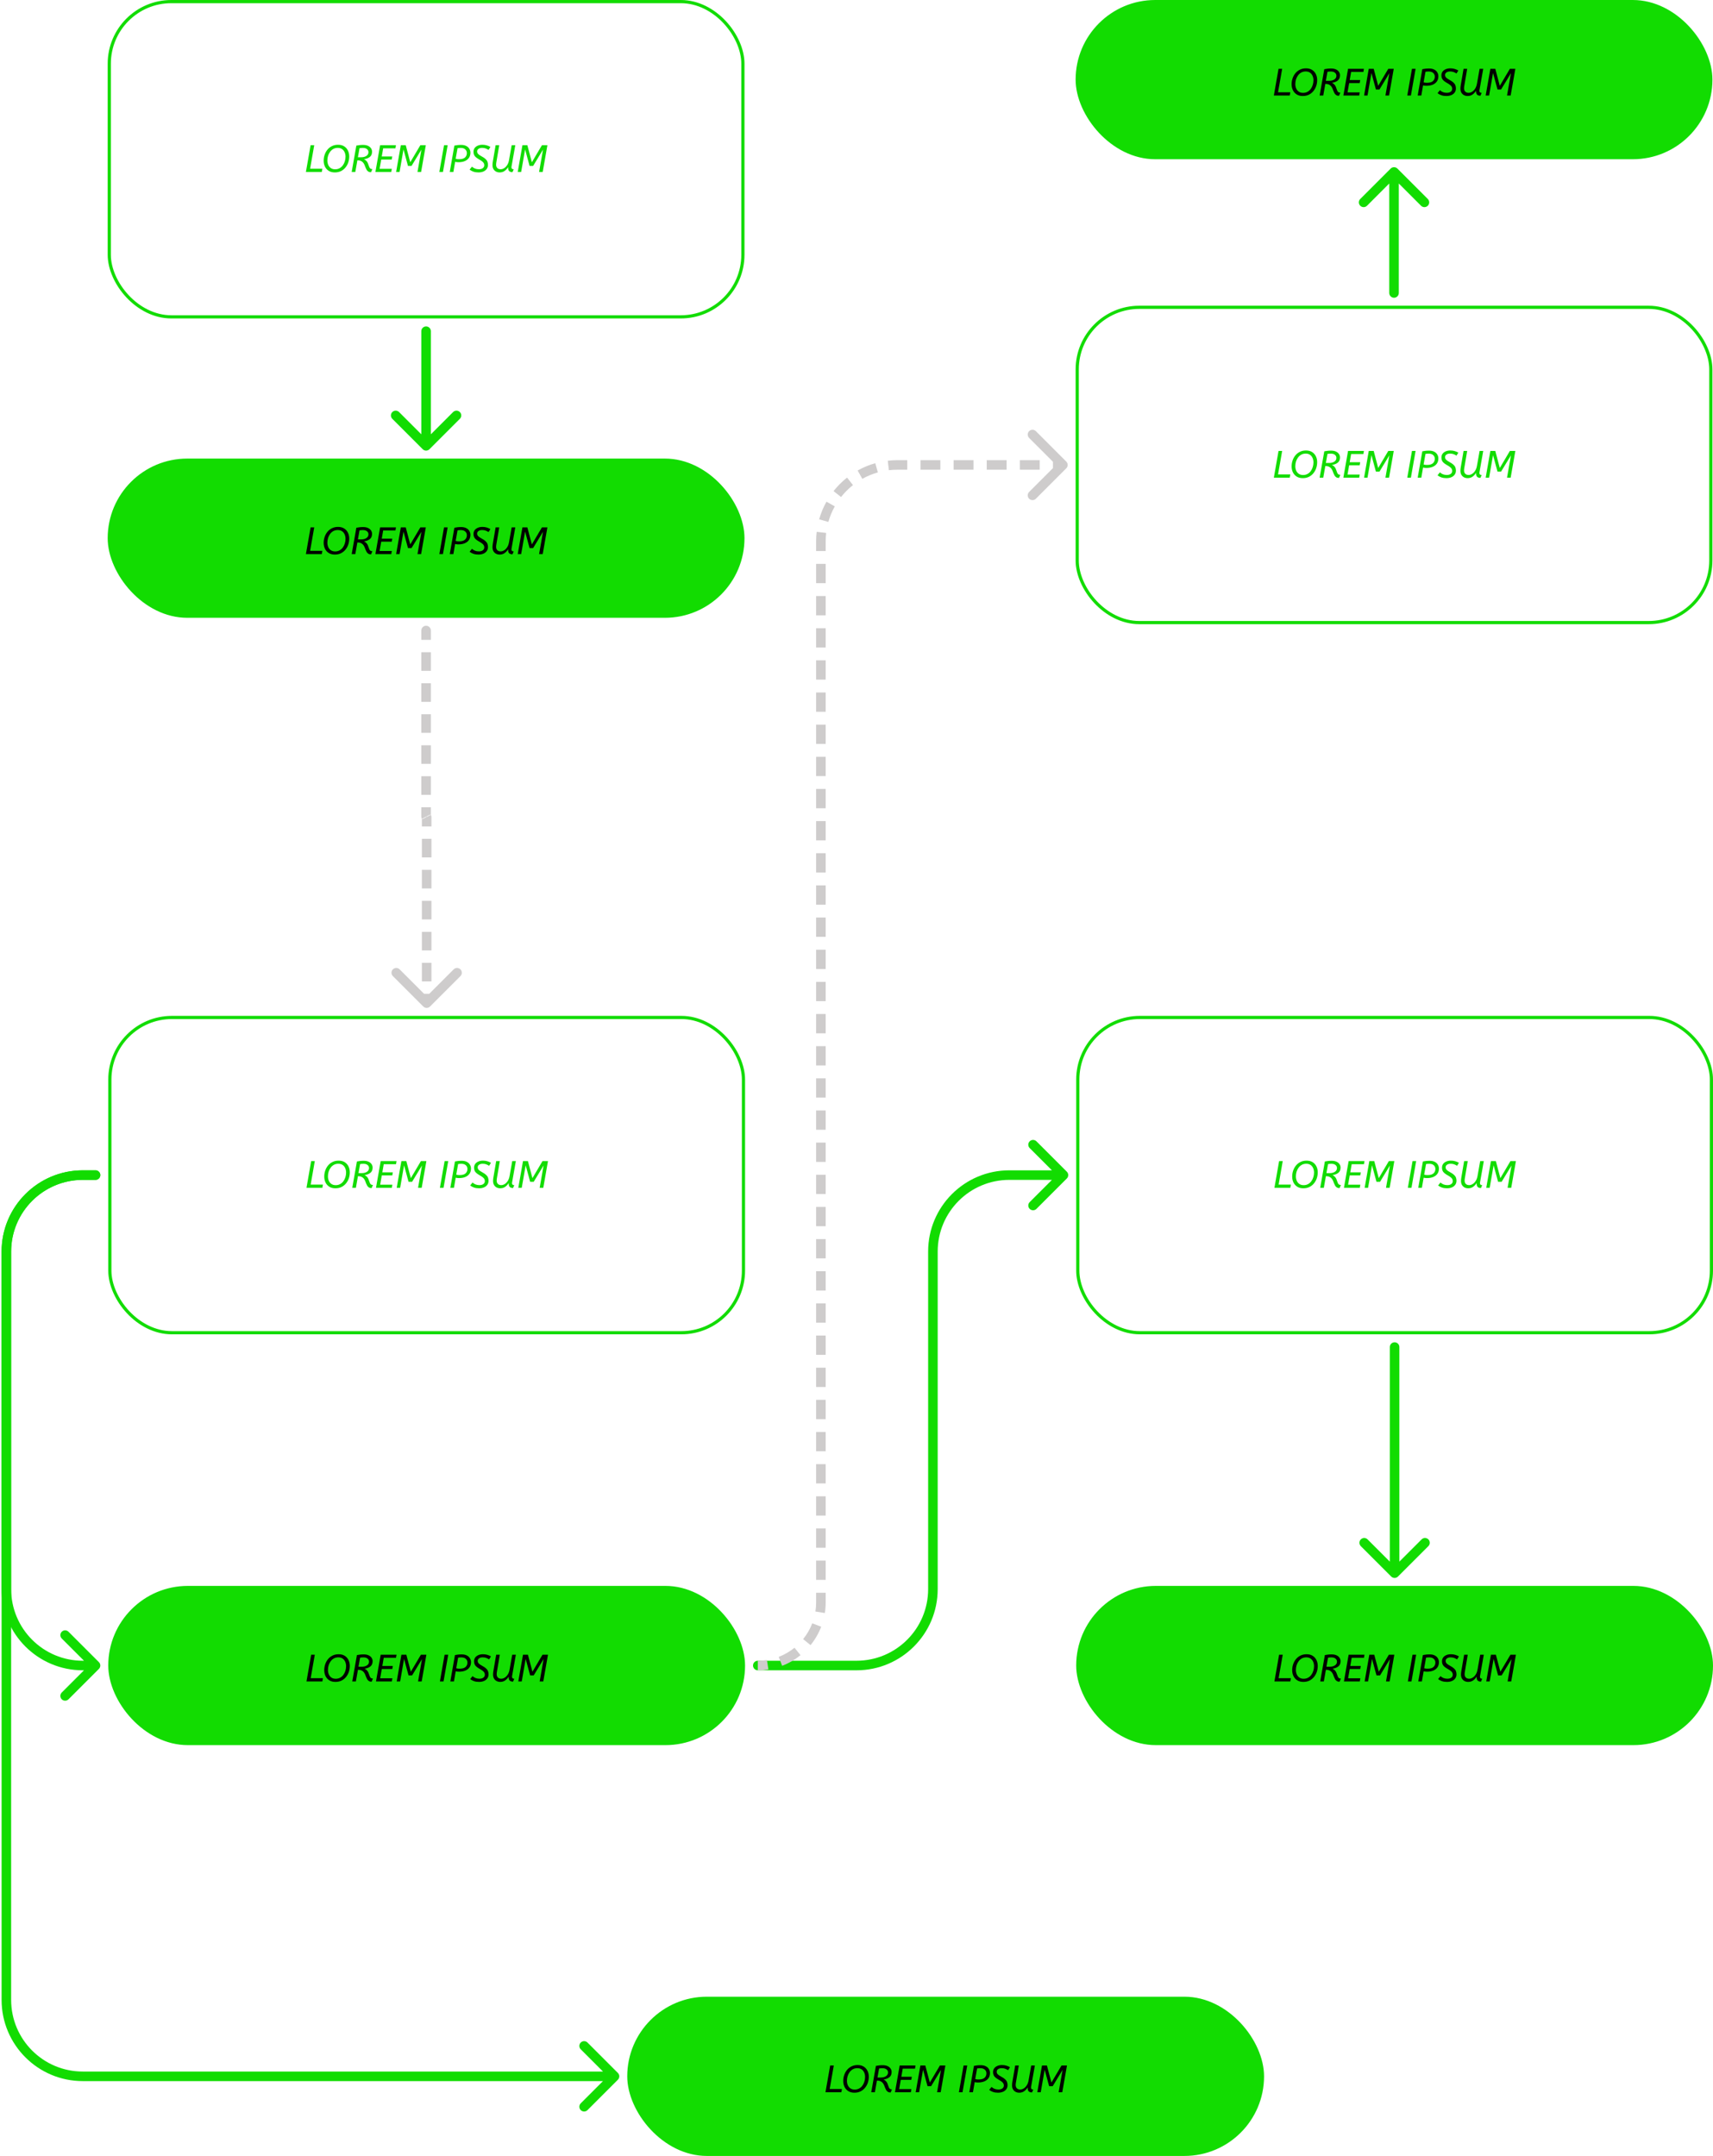 <svg width="538" height="677" viewBox="0 0 538 677" fill="none" xmlns="http://www.w3.org/2000/svg">
<rect x="34.32" y="0.5" width="199" height="99" rx="19.5" stroke="#12DC01"/>
<path d="M97.55 45.6H98.69L97.394 52.98H101.246L101.066 54H96.074L97.55 45.6ZM105.158 54.144C104.406 54.144 103.77 53.98 103.25 53.652C102.73 53.324 102.334 52.884 102.062 52.332C101.79 51.772 101.654 51.148 101.654 50.46C101.654 49.82 101.754 49.204 101.954 48.612C102.154 48.012 102.446 47.476 102.83 47.004C103.222 46.524 103.698 46.148 104.258 45.876C104.818 45.596 105.458 45.456 106.178 45.456C106.93 45.456 107.566 45.62 108.086 45.948C108.606 46.276 109.002 46.72 109.274 47.28C109.546 47.832 109.682 48.452 109.682 49.14C109.682 49.78 109.582 50.4 109.382 51C109.182 51.592 108.886 52.128 108.494 52.608C108.11 53.08 107.638 53.456 107.078 53.736C106.518 54.008 105.878 54.144 105.158 54.144ZM106.082 46.44C105.57 46.44 105.11 46.548 104.702 46.764C104.302 46.98 103.962 47.276 103.682 47.652C103.402 48.028 103.186 48.452 103.034 48.924C102.89 49.396 102.818 49.884 102.818 50.388C102.818 50.9 102.91 51.368 103.094 51.792C103.278 52.208 103.55 52.54 103.91 52.788C104.278 53.036 104.726 53.16 105.254 53.16C105.766 53.16 106.222 53.052 106.622 52.836C107.03 52.62 107.374 52.324 107.654 51.948C107.934 51.572 108.146 51.148 108.29 50.676C108.442 50.204 108.518 49.716 108.518 49.212C108.518 48.7 108.426 48.236 108.242 47.82C108.058 47.396 107.786 47.06 107.426 46.812C107.066 46.564 106.618 46.44 106.082 46.44ZM111.917 45.72C112.277 45.656 112.613 45.604 112.925 45.564C113.245 45.524 113.617 45.504 114.041 45.504C114.649 45.504 115.161 45.6 115.577 45.792C115.993 45.984 116.309 46.244 116.525 46.572C116.741 46.892 116.849 47.248 116.849 47.64C116.849 48.368 116.617 48.916 116.153 49.284C115.689 49.652 115.077 49.892 114.317 50.004C114.645 50.148 114.901 50.328 115.085 50.544C115.269 50.752 115.413 50.972 115.517 51.204C115.621 51.436 115.705 51.664 115.769 51.888C115.841 52.112 115.917 52.316 115.997 52.5C116.077 52.684 116.189 52.832 116.333 52.944C116.485 53.048 116.693 53.1 116.957 53.1L116.537 54.084C116.185 54.084 115.901 54.016 115.685 53.88C115.469 53.744 115.293 53.568 115.157 53.352C115.029 53.128 114.913 52.884 114.809 52.62C114.713 52.348 114.609 52.08 114.497 51.816C114.385 51.544 114.241 51.3 114.065 51.084C113.889 50.86 113.653 50.68 113.357 50.544C113.069 50.408 112.697 50.34 112.241 50.34L111.593 54H110.453L111.917 45.72ZM113.969 46.452C113.761 46.452 113.569 46.46 113.393 46.476C113.225 46.492 113.065 46.516 112.913 46.548L112.409 49.38H113.405C114.109 49.38 114.669 49.236 115.085 48.948C115.509 48.66 115.721 48.272 115.721 47.784C115.721 47.392 115.565 47.072 115.253 46.824C114.949 46.576 114.521 46.452 113.969 46.452ZM119.382 45.6H124.362L124.194 46.584H120.342L119.898 49.14H123.198L123.03 50.1H119.73L119.214 53.016H123.054L122.886 54H117.906L119.382 45.6ZM132.354 46.98L129.246 52.104H128.13L126.726 46.932L125.49 54H124.41L125.886 45.6H127.434L128.85 50.952L132.018 45.6H133.734L132.258 54H131.118L132.354 46.98ZM137.98 54L139.456 45.6H140.596L139.12 54H137.98ZM142.702 45.72C143.006 45.656 143.33 45.604 143.674 45.564C144.026 45.524 144.414 45.504 144.838 45.504C145.486 45.504 146.026 45.62 146.458 45.852C146.89 46.076 147.21 46.376 147.418 46.752C147.634 47.12 147.742 47.516 147.742 47.94C147.742 48.596 147.582 49.148 147.262 49.596C146.942 50.036 146.502 50.372 145.942 50.604C145.382 50.828 144.746 50.94 144.034 50.94C143.842 50.94 143.65 50.932 143.458 50.916C143.274 50.892 143.102 50.86 142.942 50.82L142.39 54H141.25L142.702 45.72ZM144.718 46.452C144.502 46.452 144.31 46.46 144.142 46.476C143.982 46.492 143.834 46.512 143.698 46.536L143.11 49.86C143.27 49.908 143.442 49.944 143.626 49.968C143.818 49.984 144.006 49.992 144.19 49.992C145.046 49.992 145.666 49.812 146.05 49.452C146.434 49.092 146.626 48.632 146.626 48.072C146.626 47.6 146.458 47.212 146.122 46.908C145.794 46.604 145.326 46.452 144.718 46.452ZM152.093 51.876C152.093 51.652 152.045 51.448 151.949 51.264C151.861 51.08 151.697 50.892 151.457 50.7C151.217 50.5 150.873 50.276 150.425 50.028C149.801 49.676 149.357 49.328 149.093 48.984C148.837 48.64 148.709 48.2 148.709 47.664C148.709 47.216 148.825 46.828 149.057 46.5C149.297 46.172 149.629 45.916 150.053 45.732C150.477 45.548 150.965 45.456 151.517 45.456C152.021 45.456 152.477 45.52 152.885 45.648C153.293 45.768 153.673 45.932 154.025 46.14L153.437 47.076C153.149 46.892 152.845 46.74 152.525 46.62C152.213 46.5 151.845 46.44 151.421 46.44C150.949 46.44 150.569 46.544 150.281 46.752C149.993 46.952 149.849 47.216 149.849 47.544C149.849 47.84 149.949 48.104 150.149 48.336C150.357 48.56 150.737 48.82 151.289 49.116C151.817 49.396 152.221 49.672 152.501 49.944C152.789 50.208 152.985 50.488 153.089 50.784C153.201 51.08 153.257 51.408 153.257 51.768C153.257 52.256 153.129 52.68 152.873 53.04C152.625 53.392 152.277 53.664 151.829 53.856C151.381 54.048 150.861 54.144 150.269 54.144C149.693 54.144 149.173 54.068 148.709 53.916C148.245 53.756 147.837 53.536 147.485 53.256L148.229 52.332C148.501 52.58 148.817 52.78 149.177 52.932C149.545 53.076 149.949 53.148 150.389 53.148C150.909 53.148 151.321 53.036 151.625 52.812C151.937 52.58 152.093 52.268 152.093 51.876ZM160.95 54.06C160.51 54.06 160.174 53.956 159.942 53.748C159.71 53.532 159.594 53.2 159.594 52.752V52.488C159.274 52.992 158.894 53.396 158.454 53.7C158.022 53.996 157.51 54.144 156.918 54.144C156.51 54.144 156.134 54.056 155.79 53.88C155.454 53.704 155.182 53.444 154.974 53.1C154.774 52.748 154.674 52.324 154.674 51.828C154.674 51.644 154.682 51.476 154.698 51.324C154.714 51.164 154.738 50.988 154.77 50.796L155.658 45.6H156.798L155.874 51.048C155.85 51.192 155.834 51.316 155.826 51.42C155.818 51.516 155.814 51.624 155.814 51.744C155.814 52.176 155.942 52.52 156.198 52.776C156.454 53.024 156.802 53.148 157.242 53.148C157.61 53.148 157.974 53.036 158.334 52.812C158.702 52.588 159.022 52.26 159.294 51.828C159.574 51.396 159.766 50.872 159.87 50.256L160.698 45.6H161.838L160.662 52.248C160.654 52.288 160.646 52.336 160.638 52.392C160.638 52.44 160.638 52.492 160.638 52.548C160.638 52.764 160.698 52.92 160.818 53.016C160.946 53.112 161.122 53.16 161.346 53.16L160.95 54.06ZM170.545 46.98L167.437 52.104H166.321L164.917 46.932L163.681 54H162.601L164.077 45.6H165.625L167.041 50.952L170.209 45.6H171.925L170.449 54H169.309L170.545 46.98Z" fill="#12DC01"/>
<rect x="34.5" y="319.5" width="199" height="99" rx="19.5" stroke="#12DC01"/>
<path d="M97.73 364.6H98.87L97.574 371.98H101.426L101.246 373H96.254L97.73 364.6ZM105.338 373.144C104.586 373.144 103.95 372.98 103.43 372.652C102.91 372.324 102.514 371.884 102.242 371.332C101.97 370.772 101.834 370.148 101.834 369.46C101.834 368.82 101.934 368.204 102.134 367.612C102.334 367.012 102.626 366.476 103.01 366.004C103.402 365.524 103.878 365.148 104.438 364.876C104.998 364.596 105.638 364.456 106.358 364.456C107.11 364.456 107.746 364.62 108.266 364.948C108.786 365.276 109.182 365.72 109.454 366.28C109.726 366.832 109.862 367.452 109.862 368.14C109.862 368.78 109.762 369.4 109.562 370C109.362 370.592 109.066 371.128 108.674 371.608C108.29 372.08 107.818 372.456 107.258 372.736C106.698 373.008 106.058 373.144 105.338 373.144ZM106.262 365.44C105.75 365.44 105.29 365.548 104.882 365.764C104.482 365.98 104.142 366.276 103.862 366.652C103.582 367.028 103.366 367.452 103.214 367.924C103.07 368.396 102.998 368.884 102.998 369.388C102.998 369.9 103.09 370.368 103.274 370.792C103.458 371.208 103.73 371.54 104.09 371.788C104.458 372.036 104.906 372.16 105.434 372.16C105.946 372.16 106.402 372.052 106.802 371.836C107.21 371.62 107.554 371.324 107.834 370.948C108.114 370.572 108.326 370.148 108.47 369.676C108.622 369.204 108.698 368.716 108.698 368.212C108.698 367.7 108.606 367.236 108.422 366.82C108.238 366.396 107.966 366.06 107.606 365.812C107.246 365.564 106.798 365.44 106.262 365.44ZM112.097 364.72C112.457 364.656 112.793 364.604 113.105 364.564C113.425 364.524 113.797 364.504 114.221 364.504C114.829 364.504 115.341 364.6 115.757 364.792C116.173 364.984 116.489 365.244 116.705 365.572C116.921 365.892 117.029 366.248 117.029 366.64C117.029 367.368 116.797 367.916 116.333 368.284C115.869 368.652 115.257 368.892 114.497 369.004C114.825 369.148 115.081 369.328 115.265 369.544C115.449 369.752 115.593 369.972 115.697 370.204C115.801 370.436 115.885 370.664 115.949 370.888C116.021 371.112 116.097 371.316 116.177 371.5C116.257 371.684 116.369 371.832 116.513 371.944C116.665 372.048 116.873 372.1 117.137 372.1L116.717 373.084C116.365 373.084 116.081 373.016 115.865 372.88C115.649 372.744 115.473 372.568 115.337 372.352C115.209 372.128 115.093 371.884 114.989 371.62C114.893 371.348 114.789 371.08 114.677 370.816C114.565 370.544 114.421 370.3 114.245 370.084C114.069 369.86 113.833 369.68 113.537 369.544C113.249 369.408 112.877 369.34 112.421 369.34L111.773 373H110.633L112.097 364.72ZM114.149 365.452C113.941 365.452 113.749 365.46 113.573 365.476C113.405 365.492 113.245 365.516 113.093 365.548L112.589 368.38H113.585C114.289 368.38 114.849 368.236 115.265 367.948C115.689 367.66 115.901 367.272 115.901 366.784C115.901 366.392 115.745 366.072 115.433 365.824C115.129 365.576 114.701 365.452 114.149 365.452ZM119.562 364.6H124.542L124.374 365.584H120.522L120.078 368.14H123.378L123.21 369.1H119.91L119.394 372.016H123.234L123.066 373H118.086L119.562 364.6ZM132.534 365.98L129.426 371.104H128.31L126.906 365.932L125.67 373H124.59L126.066 364.6H127.614L129.03 369.952L132.198 364.6H133.914L132.438 373H131.298L132.534 365.98ZM138.16 373L139.636 364.6H140.776L139.3 373H138.16ZM142.882 364.72C143.186 364.656 143.51 364.604 143.854 364.564C144.206 364.524 144.594 364.504 145.018 364.504C145.666 364.504 146.206 364.62 146.638 364.852C147.07 365.076 147.39 365.376 147.598 365.752C147.814 366.12 147.922 366.516 147.922 366.94C147.922 367.596 147.762 368.148 147.442 368.596C147.122 369.036 146.682 369.372 146.122 369.604C145.562 369.828 144.926 369.94 144.214 369.94C144.022 369.94 143.83 369.932 143.638 369.916C143.454 369.892 143.282 369.86 143.122 369.82L142.57 373H141.43L142.882 364.72ZM144.898 365.452C144.682 365.452 144.49 365.46 144.322 365.476C144.162 365.492 144.014 365.512 143.878 365.536L143.29 368.86C143.45 368.908 143.622 368.944 143.806 368.968C143.998 368.984 144.186 368.992 144.37 368.992C145.226 368.992 145.846 368.812 146.23 368.452C146.614 368.092 146.806 367.632 146.806 367.072C146.806 366.6 146.638 366.212 146.302 365.908C145.974 365.604 145.506 365.452 144.898 365.452ZM152.273 370.876C152.273 370.652 152.225 370.448 152.129 370.264C152.041 370.08 151.877 369.892 151.637 369.7C151.397 369.5 151.053 369.276 150.605 369.028C149.981 368.676 149.537 368.328 149.273 367.984C149.017 367.64 148.889 367.2 148.889 366.664C148.889 366.216 149.005 365.828 149.237 365.5C149.477 365.172 149.809 364.916 150.233 364.732C150.657 364.548 151.145 364.456 151.697 364.456C152.201 364.456 152.657 364.52 153.065 364.648C153.473 364.768 153.853 364.932 154.205 365.14L153.617 366.076C153.329 365.892 153.025 365.74 152.705 365.62C152.393 365.5 152.025 365.44 151.601 365.44C151.129 365.44 150.749 365.544 150.461 365.752C150.173 365.952 150.029 366.216 150.029 366.544C150.029 366.84 150.129 367.104 150.329 367.336C150.537 367.56 150.917 367.82 151.469 368.116C151.997 368.396 152.401 368.672 152.681 368.944C152.969 369.208 153.165 369.488 153.269 369.784C153.381 370.08 153.437 370.408 153.437 370.768C153.437 371.256 153.309 371.68 153.053 372.04C152.805 372.392 152.457 372.664 152.009 372.856C151.561 373.048 151.041 373.144 150.449 373.144C149.873 373.144 149.353 373.068 148.889 372.916C148.425 372.756 148.017 372.536 147.665 372.256L148.409 371.332C148.681 371.58 148.997 371.78 149.357 371.932C149.725 372.076 150.129 372.148 150.569 372.148C151.089 372.148 151.501 372.036 151.805 371.812C152.117 371.58 152.273 371.268 152.273 370.876ZM161.129 373.06C160.689 373.06 160.353 372.956 160.121 372.748C159.889 372.532 159.773 372.2 159.773 371.752V371.488C159.453 371.992 159.073 372.396 158.633 372.7C158.201 372.996 157.689 373.144 157.097 373.144C156.689 373.144 156.313 373.056 155.969 372.88C155.633 372.704 155.361 372.444 155.153 372.1C154.953 371.748 154.853 371.324 154.853 370.828C154.853 370.644 154.861 370.476 154.877 370.324C154.893 370.164 154.917 369.988 154.949 369.796L155.837 364.6H156.977L156.053 370.048C156.029 370.192 156.013 370.316 156.005 370.42C155.997 370.516 155.993 370.624 155.993 370.744C155.993 371.176 156.121 371.52 156.377 371.776C156.633 372.024 156.981 372.148 157.421 372.148C157.789 372.148 158.153 372.036 158.513 371.812C158.881 371.588 159.201 371.26 159.473 370.828C159.753 370.396 159.945 369.872 160.049 369.256L160.877 364.6H162.017L160.841 371.248C160.833 371.288 160.825 371.336 160.817 371.392C160.817 371.44 160.817 371.492 160.817 371.548C160.817 371.764 160.877 371.92 160.997 372.016C161.125 372.112 161.301 372.16 161.525 372.16L161.129 373.06ZM170.725 365.98L167.617 371.104H166.501L165.097 365.932L163.861 373H162.781L164.257 364.6H165.805L167.221 369.952L170.389 364.6H172.105L170.629 373H169.489L170.725 365.98Z" fill="#12DC01"/>
<rect x="33.82" y="144" width="200" height="50" rx="25" fill="#12DC01"/>
<path d="M97.55 165.6H98.69L97.394 172.98H101.246L101.066 174H96.074L97.55 165.6ZM105.158 174.144C104.406 174.144 103.77 173.98 103.25 173.652C102.73 173.324 102.334 172.884 102.062 172.332C101.79 171.772 101.654 171.148 101.654 170.46C101.654 169.82 101.754 169.204 101.954 168.612C102.154 168.012 102.446 167.476 102.83 167.004C103.222 166.524 103.698 166.148 104.258 165.876C104.818 165.596 105.458 165.456 106.178 165.456C106.93 165.456 107.566 165.62 108.086 165.948C108.606 166.276 109.002 166.72 109.274 167.28C109.546 167.832 109.682 168.452 109.682 169.14C109.682 169.78 109.582 170.4 109.382 171C109.182 171.592 108.886 172.128 108.494 172.608C108.11 173.08 107.638 173.456 107.078 173.736C106.518 174.008 105.878 174.144 105.158 174.144ZM106.082 166.44C105.57 166.44 105.11 166.548 104.702 166.764C104.302 166.98 103.962 167.276 103.682 167.652C103.402 168.028 103.186 168.452 103.034 168.924C102.89 169.396 102.818 169.884 102.818 170.388C102.818 170.9 102.91 171.368 103.094 171.792C103.278 172.208 103.55 172.54 103.91 172.788C104.278 173.036 104.726 173.16 105.254 173.16C105.766 173.16 106.222 173.052 106.622 172.836C107.03 172.62 107.374 172.324 107.654 171.948C107.934 171.572 108.146 171.148 108.29 170.676C108.442 170.204 108.518 169.716 108.518 169.212C108.518 168.7 108.426 168.236 108.242 167.82C108.058 167.396 107.786 167.06 107.426 166.812C107.066 166.564 106.618 166.44 106.082 166.44ZM111.917 165.72C112.277 165.656 112.613 165.604 112.925 165.564C113.245 165.524 113.617 165.504 114.041 165.504C114.649 165.504 115.161 165.6 115.577 165.792C115.993 165.984 116.309 166.244 116.525 166.572C116.741 166.892 116.849 167.248 116.849 167.64C116.849 168.368 116.617 168.916 116.153 169.284C115.689 169.652 115.077 169.892 114.317 170.004C114.645 170.148 114.901 170.328 115.085 170.544C115.269 170.752 115.413 170.972 115.517 171.204C115.621 171.436 115.705 171.664 115.769 171.888C115.841 172.112 115.917 172.316 115.997 172.5C116.077 172.684 116.189 172.832 116.333 172.944C116.485 173.048 116.693 173.1 116.957 173.1L116.537 174.084C116.185 174.084 115.901 174.016 115.685 173.88C115.469 173.744 115.293 173.568 115.157 173.352C115.029 173.128 114.913 172.884 114.809 172.62C114.713 172.348 114.609 172.08 114.497 171.816C114.385 171.544 114.241 171.3 114.065 171.084C113.889 170.86 113.653 170.68 113.357 170.544C113.069 170.408 112.697 170.34 112.241 170.34L111.593 174H110.453L111.917 165.72ZM113.969 166.452C113.761 166.452 113.569 166.46 113.393 166.476C113.225 166.492 113.065 166.516 112.913 166.548L112.409 169.38H113.405C114.109 169.38 114.669 169.236 115.085 168.948C115.509 168.66 115.721 168.272 115.721 167.784C115.721 167.392 115.565 167.072 115.253 166.824C114.949 166.576 114.521 166.452 113.969 166.452ZM119.382 165.6H124.362L124.194 166.584H120.342L119.898 169.14H123.198L123.03 170.1H119.73L119.214 173.016H123.054L122.886 174H117.906L119.382 165.6ZM132.354 166.98L129.246 172.104H128.13L126.726 166.932L125.49 174H124.41L125.886 165.6H127.434L128.85 170.952L132.018 165.6H133.734L132.258 174H131.118L132.354 166.98ZM137.98 174L139.456 165.6H140.596L139.12 174H137.98ZM142.702 165.72C143.006 165.656 143.33 165.604 143.674 165.564C144.026 165.524 144.414 165.504 144.838 165.504C145.486 165.504 146.026 165.62 146.458 165.852C146.89 166.076 147.21 166.376 147.418 166.752C147.634 167.12 147.742 167.516 147.742 167.94C147.742 168.596 147.582 169.148 147.262 169.596C146.942 170.036 146.502 170.372 145.942 170.604C145.382 170.828 144.746 170.94 144.034 170.94C143.842 170.94 143.65 170.932 143.458 170.916C143.274 170.892 143.102 170.86 142.942 170.82L142.39 174H141.25L142.702 165.72ZM144.718 166.452C144.502 166.452 144.31 166.46 144.142 166.476C143.982 166.492 143.834 166.512 143.698 166.536L143.11 169.86C143.27 169.908 143.442 169.944 143.626 169.968C143.818 169.984 144.006 169.992 144.19 169.992C145.046 169.992 145.666 169.812 146.05 169.452C146.434 169.092 146.626 168.632 146.626 168.072C146.626 167.6 146.458 167.212 146.122 166.908C145.794 166.604 145.326 166.452 144.718 166.452ZM152.093 171.876C152.093 171.652 152.045 171.448 151.949 171.264C151.861 171.08 151.697 170.892 151.457 170.7C151.217 170.5 150.873 170.276 150.425 170.028C149.801 169.676 149.357 169.328 149.093 168.984C148.837 168.64 148.709 168.2 148.709 167.664C148.709 167.216 148.825 166.828 149.057 166.5C149.297 166.172 149.629 165.916 150.053 165.732C150.477 165.548 150.965 165.456 151.517 165.456C152.021 165.456 152.477 165.52 152.885 165.648C153.293 165.768 153.673 165.932 154.025 166.14L153.437 167.076C153.149 166.892 152.845 166.74 152.525 166.62C152.213 166.5 151.845 166.44 151.421 166.44C150.949 166.44 150.569 166.544 150.281 166.752C149.993 166.952 149.849 167.216 149.849 167.544C149.849 167.84 149.949 168.104 150.149 168.336C150.357 168.56 150.737 168.82 151.289 169.116C151.817 169.396 152.221 169.672 152.501 169.944C152.789 170.208 152.985 170.488 153.089 170.784C153.201 171.08 153.257 171.408 153.257 171.768C153.257 172.256 153.129 172.68 152.873 173.04C152.625 173.392 152.277 173.664 151.829 173.856C151.381 174.048 150.861 174.144 150.269 174.144C149.693 174.144 149.173 174.068 148.709 173.916C148.245 173.756 147.837 173.536 147.485 173.256L148.229 172.332C148.501 172.58 148.817 172.78 149.177 172.932C149.545 173.076 149.949 173.148 150.389 173.148C150.909 173.148 151.321 173.036 151.625 172.812C151.937 172.58 152.093 172.268 152.093 171.876ZM160.95 174.06C160.51 174.06 160.174 173.956 159.942 173.748C159.71 173.532 159.594 173.2 159.594 172.752V172.488C159.274 172.992 158.894 173.396 158.454 173.7C158.022 173.996 157.51 174.144 156.918 174.144C156.51 174.144 156.134 174.056 155.79 173.88C155.454 173.704 155.182 173.444 154.974 173.1C154.774 172.748 154.674 172.324 154.674 171.828C154.674 171.644 154.682 171.476 154.698 171.324C154.714 171.164 154.738 170.988 154.77 170.796L155.658 165.6H156.798L155.874 171.048C155.85 171.192 155.834 171.316 155.826 171.42C155.818 171.516 155.814 171.624 155.814 171.744C155.814 172.176 155.942 172.52 156.198 172.776C156.454 173.024 156.802 173.148 157.242 173.148C157.61 173.148 157.974 173.036 158.334 172.812C158.702 172.588 159.022 172.26 159.294 171.828C159.574 171.396 159.766 170.872 159.87 170.256L160.698 165.6H161.838L160.662 172.248C160.654 172.288 160.646 172.336 160.638 172.392C160.638 172.44 160.638 172.492 160.638 172.548C160.638 172.764 160.698 172.92 160.818 173.016C160.946 173.112 161.122 173.16 161.346 173.16L160.95 174.06ZM170.545 166.98L167.437 172.104H166.321L164.917 166.932L163.681 174H162.601L164.077 165.6H165.625L167.041 170.952L170.209 165.6H171.925L170.449 174H169.309L170.545 166.98Z" fill="black"/>
<rect x="34" y="498" width="200" height="50" rx="25" fill="#12DC01"/>
<path d="M97.73 519.6H98.87L97.574 526.98H101.426L101.246 528H96.254L97.73 519.6ZM105.338 528.144C104.586 528.144 103.95 527.98 103.43 527.652C102.91 527.324 102.514 526.884 102.242 526.332C101.97 525.772 101.834 525.148 101.834 524.46C101.834 523.82 101.934 523.204 102.134 522.612C102.334 522.012 102.626 521.476 103.01 521.004C103.402 520.524 103.878 520.148 104.438 519.876C104.998 519.596 105.638 519.456 106.358 519.456C107.11 519.456 107.746 519.62 108.266 519.948C108.786 520.276 109.182 520.72 109.454 521.28C109.726 521.832 109.862 522.452 109.862 523.14C109.862 523.78 109.762 524.4 109.562 525C109.362 525.592 109.066 526.128 108.674 526.608C108.29 527.08 107.818 527.456 107.258 527.736C106.698 528.008 106.058 528.144 105.338 528.144ZM106.262 520.44C105.75 520.44 105.29 520.548 104.882 520.764C104.482 520.98 104.142 521.276 103.862 521.652C103.582 522.028 103.366 522.452 103.214 522.924C103.07 523.396 102.998 523.884 102.998 524.388C102.998 524.9 103.09 525.368 103.274 525.792C103.458 526.208 103.73 526.54 104.09 526.788C104.458 527.036 104.906 527.16 105.434 527.16C105.946 527.16 106.402 527.052 106.802 526.836C107.21 526.62 107.554 526.324 107.834 525.948C108.114 525.572 108.326 525.148 108.47 524.676C108.622 524.204 108.698 523.716 108.698 523.212C108.698 522.7 108.606 522.236 108.422 521.82C108.238 521.396 107.966 521.06 107.606 520.812C107.246 520.564 106.798 520.44 106.262 520.44ZM112.097 519.72C112.457 519.656 112.793 519.604 113.105 519.564C113.425 519.524 113.797 519.504 114.221 519.504C114.829 519.504 115.341 519.6 115.757 519.792C116.173 519.984 116.489 520.244 116.705 520.572C116.921 520.892 117.029 521.248 117.029 521.64C117.029 522.368 116.797 522.916 116.333 523.284C115.869 523.652 115.257 523.892 114.497 524.004C114.825 524.148 115.081 524.328 115.265 524.544C115.449 524.752 115.593 524.972 115.697 525.204C115.801 525.436 115.885 525.664 115.949 525.888C116.021 526.112 116.097 526.316 116.177 526.5C116.257 526.684 116.369 526.832 116.513 526.944C116.665 527.048 116.873 527.1 117.137 527.1L116.717 528.084C116.365 528.084 116.081 528.016 115.865 527.88C115.649 527.744 115.473 527.568 115.337 527.352C115.209 527.128 115.093 526.884 114.989 526.62C114.893 526.348 114.789 526.08 114.677 525.816C114.565 525.544 114.421 525.3 114.245 525.084C114.069 524.86 113.833 524.68 113.537 524.544C113.249 524.408 112.877 524.34 112.421 524.34L111.773 528H110.633L112.097 519.72ZM114.149 520.452C113.941 520.452 113.749 520.46 113.573 520.476C113.405 520.492 113.245 520.516 113.093 520.548L112.589 523.38H113.585C114.289 523.38 114.849 523.236 115.265 522.948C115.689 522.66 115.901 522.272 115.901 521.784C115.901 521.392 115.745 521.072 115.433 520.824C115.129 520.576 114.701 520.452 114.149 520.452ZM119.562 519.6H124.542L124.374 520.584H120.522L120.078 523.14H123.378L123.21 524.1H119.91L119.394 527.016H123.234L123.066 528H118.086L119.562 519.6ZM132.534 520.98L129.426 526.104H128.31L126.906 520.932L125.67 528H124.59L126.066 519.6H127.614L129.03 524.952L132.198 519.6H133.914L132.438 528H131.298L132.534 520.98ZM138.16 528L139.636 519.6H140.776L139.3 528H138.16ZM142.882 519.72C143.186 519.656 143.51 519.604 143.854 519.564C144.206 519.524 144.594 519.504 145.018 519.504C145.666 519.504 146.206 519.62 146.638 519.852C147.07 520.076 147.39 520.376 147.598 520.752C147.814 521.12 147.922 521.516 147.922 521.94C147.922 522.596 147.762 523.148 147.442 523.596C147.122 524.036 146.682 524.372 146.122 524.604C145.562 524.828 144.926 524.94 144.214 524.94C144.022 524.94 143.83 524.932 143.638 524.916C143.454 524.892 143.282 524.86 143.122 524.82L142.57 528H141.43L142.882 519.72ZM144.898 520.452C144.682 520.452 144.49 520.46 144.322 520.476C144.162 520.492 144.014 520.512 143.878 520.536L143.29 523.86C143.45 523.908 143.622 523.944 143.806 523.968C143.998 523.984 144.186 523.992 144.37 523.992C145.226 523.992 145.846 523.812 146.23 523.452C146.614 523.092 146.806 522.632 146.806 522.072C146.806 521.6 146.638 521.212 146.302 520.908C145.974 520.604 145.506 520.452 144.898 520.452ZM152.273 525.876C152.273 525.652 152.225 525.448 152.129 525.264C152.041 525.08 151.877 524.892 151.637 524.7C151.397 524.5 151.053 524.276 150.605 524.028C149.981 523.676 149.537 523.328 149.273 522.984C149.017 522.64 148.889 522.2 148.889 521.664C148.889 521.216 149.005 520.828 149.237 520.5C149.477 520.172 149.809 519.916 150.233 519.732C150.657 519.548 151.145 519.456 151.697 519.456C152.201 519.456 152.657 519.52 153.065 519.648C153.473 519.768 153.853 519.932 154.205 520.14L153.617 521.076C153.329 520.892 153.025 520.74 152.705 520.62C152.393 520.5 152.025 520.44 151.601 520.44C151.129 520.44 150.749 520.544 150.461 520.752C150.173 520.952 150.029 521.216 150.029 521.544C150.029 521.84 150.129 522.104 150.329 522.336C150.537 522.56 150.917 522.82 151.469 523.116C151.997 523.396 152.401 523.672 152.681 523.944C152.969 524.208 153.165 524.488 153.269 524.784C153.381 525.08 153.437 525.408 153.437 525.768C153.437 526.256 153.309 526.68 153.053 527.04C152.805 527.392 152.457 527.664 152.009 527.856C151.561 528.048 151.041 528.144 150.449 528.144C149.873 528.144 149.353 528.068 148.889 527.916C148.425 527.756 148.017 527.536 147.665 527.256L148.409 526.332C148.681 526.58 148.997 526.78 149.357 526.932C149.725 527.076 150.129 527.148 150.569 527.148C151.089 527.148 151.501 527.036 151.805 526.812C152.117 526.58 152.273 526.268 152.273 525.876ZM161.129 528.06C160.689 528.06 160.353 527.956 160.121 527.748C159.889 527.532 159.773 527.2 159.773 526.752V526.488C159.453 526.992 159.073 527.396 158.633 527.7C158.201 527.996 157.689 528.144 157.097 528.144C156.689 528.144 156.313 528.056 155.969 527.88C155.633 527.704 155.361 527.444 155.153 527.1C154.953 526.748 154.853 526.324 154.853 525.828C154.853 525.644 154.861 525.476 154.877 525.324C154.893 525.164 154.917 524.988 154.949 524.796L155.837 519.6H156.977L156.053 525.048C156.029 525.192 156.013 525.316 156.005 525.42C155.997 525.516 155.993 525.624 155.993 525.744C155.993 526.176 156.121 526.52 156.377 526.776C156.633 527.024 156.981 527.148 157.421 527.148C157.789 527.148 158.153 527.036 158.513 526.812C158.881 526.588 159.201 526.26 159.473 525.828C159.753 525.396 159.945 524.872 160.049 524.256L160.877 519.6H162.017L160.841 526.248C160.833 526.288 160.825 526.336 160.817 526.392C160.817 526.44 160.817 526.492 160.817 526.548C160.817 526.764 160.877 526.92 160.997 527.016C161.125 527.112 161.301 527.16 161.525 527.16L161.129 528.06ZM170.725 520.98L167.617 526.104H166.501L165.097 520.932L163.861 528H162.781L164.257 519.6H165.805L167.221 524.952L170.389 519.6H172.105L170.629 528H169.489L170.725 520.98Z" fill="black"/>
<rect x="197" y="627" width="200" height="50" rx="25" fill="#12DC01"/>
<path d="M260.73 648.6H261.87L260.574 655.98H264.426L264.246 657H259.254L260.73 648.6ZM268.338 657.144C267.586 657.144 266.95 656.98 266.43 656.652C265.91 656.324 265.514 655.884 265.242 655.332C264.97 654.772 264.834 654.148 264.834 653.46C264.834 652.82 264.934 652.204 265.134 651.612C265.334 651.012 265.626 650.476 266.01 650.004C266.402 649.524 266.878 649.148 267.438 648.876C267.998 648.596 268.638 648.456 269.358 648.456C270.11 648.456 270.746 648.62 271.266 648.948C271.786 649.276 272.182 649.72 272.454 650.28C272.726 650.832 272.862 651.452 272.862 652.14C272.862 652.78 272.762 653.4 272.562 654C272.362 654.592 272.066 655.128 271.674 655.608C271.29 656.08 270.818 656.456 270.258 656.736C269.698 657.008 269.058 657.144 268.338 657.144ZM269.262 649.44C268.75 649.44 268.29 649.548 267.882 649.764C267.482 649.98 267.142 650.276 266.862 650.652C266.582 651.028 266.366 651.452 266.214 651.924C266.07 652.396 265.998 652.884 265.998 653.388C265.998 653.9 266.09 654.368 266.274 654.792C266.458 655.208 266.73 655.54 267.09 655.788C267.458 656.036 267.906 656.16 268.434 656.16C268.946 656.16 269.402 656.052 269.802 655.836C270.21 655.62 270.554 655.324 270.834 654.948C271.114 654.572 271.326 654.148 271.47 653.676C271.622 653.204 271.698 652.716 271.698 652.212C271.698 651.7 271.606 651.236 271.422 650.82C271.238 650.396 270.966 650.06 270.606 649.812C270.246 649.564 269.798 649.44 269.262 649.44ZM275.097 648.72C275.457 648.656 275.793 648.604 276.105 648.564C276.425 648.524 276.797 648.504 277.221 648.504C277.829 648.504 278.341 648.6 278.757 648.792C279.173 648.984 279.489 649.244 279.705 649.572C279.921 649.892 280.029 650.248 280.029 650.64C280.029 651.368 279.797 651.916 279.333 652.284C278.869 652.652 278.257 652.892 277.497 653.004C277.825 653.148 278.081 653.328 278.265 653.544C278.449 653.752 278.593 653.972 278.697 654.204C278.801 654.436 278.885 654.664 278.949 654.888C279.021 655.112 279.097 655.316 279.177 655.5C279.257 655.684 279.369 655.832 279.513 655.944C279.665 656.048 279.873 656.1 280.137 656.1L279.717 657.084C279.365 657.084 279.081 657.016 278.865 656.88C278.649 656.744 278.473 656.568 278.337 656.352C278.209 656.128 278.093 655.884 277.989 655.62C277.893 655.348 277.789 655.08 277.677 654.816C277.565 654.544 277.421 654.3 277.245 654.084C277.069 653.86 276.833 653.68 276.537 653.544C276.249 653.408 275.877 653.34 275.421 653.34L274.773 657H273.633L275.097 648.72ZM277.149 649.452C276.941 649.452 276.749 649.46 276.573 649.476C276.405 649.492 276.245 649.516 276.093 649.548L275.589 652.38H276.585C277.289 652.38 277.849 652.236 278.265 651.948C278.689 651.66 278.901 651.272 278.901 650.784C278.901 650.392 278.745 650.072 278.433 649.824C278.129 649.576 277.701 649.452 277.149 649.452ZM282.562 648.6H287.542L287.374 649.584H283.522L283.078 652.14H286.378L286.21 653.1H282.91L282.394 656.016H286.234L286.066 657H281.086L282.562 648.6ZM295.534 649.98L292.426 655.104H291.31L289.906 649.932L288.67 657H287.59L289.066 648.6H290.614L292.03 653.952L295.198 648.6H296.914L295.438 657H294.298L295.534 649.98ZM301.16 657L302.636 648.6H303.776L302.3 657H301.16ZM305.882 648.72C306.186 648.656 306.51 648.604 306.854 648.564C307.206 648.524 307.594 648.504 308.018 648.504C308.666 648.504 309.206 648.62 309.638 648.852C310.07 649.076 310.39 649.376 310.598 649.752C310.814 650.12 310.922 650.516 310.922 650.94C310.922 651.596 310.762 652.148 310.442 652.596C310.122 653.036 309.682 653.372 309.122 653.604C308.562 653.828 307.926 653.94 307.214 653.94C307.022 653.94 306.83 653.932 306.638 653.916C306.454 653.892 306.282 653.86 306.122 653.82L305.57 657H304.43L305.882 648.72ZM307.898 649.452C307.682 649.452 307.49 649.46 307.322 649.476C307.162 649.492 307.014 649.512 306.878 649.536L306.29 652.86C306.45 652.908 306.622 652.944 306.806 652.968C306.998 652.984 307.186 652.992 307.37 652.992C308.226 652.992 308.846 652.812 309.23 652.452C309.614 652.092 309.806 651.632 309.806 651.072C309.806 650.6 309.638 650.212 309.302 649.908C308.974 649.604 308.506 649.452 307.898 649.452ZM315.273 654.876C315.273 654.652 315.225 654.448 315.129 654.264C315.041 654.08 314.877 653.892 314.637 653.7C314.397 653.5 314.053 653.276 313.605 653.028C312.981 652.676 312.537 652.328 312.273 651.984C312.017 651.64 311.889 651.2 311.889 650.664C311.889 650.216 312.005 649.828 312.237 649.5C312.477 649.172 312.809 648.916 313.233 648.732C313.657 648.548 314.145 648.456 314.697 648.456C315.201 648.456 315.657 648.52 316.065 648.648C316.473 648.768 316.853 648.932 317.205 649.14L316.617 650.076C316.329 649.892 316.025 649.74 315.705 649.62C315.393 649.5 315.025 649.44 314.601 649.44C314.129 649.44 313.749 649.544 313.461 649.752C313.173 649.952 313.029 650.216 313.029 650.544C313.029 650.84 313.129 651.104 313.329 651.336C313.537 651.56 313.917 651.82 314.469 652.116C314.997 652.396 315.401 652.672 315.681 652.944C315.969 653.208 316.165 653.488 316.269 653.784C316.381 654.08 316.437 654.408 316.437 654.768C316.437 655.256 316.309 655.68 316.053 656.04C315.805 656.392 315.457 656.664 315.009 656.856C314.561 657.048 314.041 657.144 313.449 657.144C312.873 657.144 312.353 657.068 311.889 656.916C311.425 656.756 311.017 656.536 310.665 656.256L311.409 655.332C311.681 655.58 311.997 655.78 312.357 655.932C312.725 656.076 313.129 656.148 313.569 656.148C314.089 656.148 314.501 656.036 314.805 655.812C315.117 655.58 315.273 655.268 315.273 654.876ZM324.129 657.06C323.689 657.06 323.353 656.956 323.121 656.748C322.889 656.532 322.773 656.2 322.773 655.752V655.488C322.453 655.992 322.073 656.396 321.633 656.7C321.201 656.996 320.689 657.144 320.097 657.144C319.689 657.144 319.313 657.056 318.969 656.88C318.633 656.704 318.361 656.444 318.153 656.1C317.953 655.748 317.853 655.324 317.853 654.828C317.853 654.644 317.861 654.476 317.877 654.324C317.893 654.164 317.917 653.988 317.949 653.796L318.837 648.6H319.977L319.053 654.048C319.029 654.192 319.013 654.316 319.005 654.42C318.997 654.516 318.993 654.624 318.993 654.744C318.993 655.176 319.121 655.52 319.377 655.776C319.633 656.024 319.981 656.148 320.421 656.148C320.789 656.148 321.153 656.036 321.513 655.812C321.881 655.588 322.201 655.26 322.473 654.828C322.753 654.396 322.945 653.872 323.049 653.256L323.877 648.6H325.017L323.841 655.248C323.833 655.288 323.825 655.336 323.817 655.392C323.817 655.44 323.817 655.492 323.817 655.548C323.817 655.764 323.877 655.92 323.997 656.016C324.125 656.112 324.301 656.16 324.525 656.16L324.129 657.06ZM333.725 649.98L330.617 655.104H329.501L328.097 649.932L326.861 657H325.781L327.257 648.6H328.805L330.221 653.952L333.389 648.6H335.105L333.629 657H332.489L333.725 649.98Z" fill="black"/>
<rect x="338" y="498" width="200" height="50" rx="25" fill="#12DC01"/>
<path d="M401.73 519.6H402.87L401.574 526.98H405.426L405.246 528H400.254L401.73 519.6ZM409.338 528.144C408.586 528.144 407.95 527.98 407.43 527.652C406.91 527.324 406.514 526.884 406.242 526.332C405.97 525.772 405.834 525.148 405.834 524.46C405.834 523.82 405.934 523.204 406.134 522.612C406.334 522.012 406.626 521.476 407.01 521.004C407.402 520.524 407.878 520.148 408.438 519.876C408.998 519.596 409.638 519.456 410.358 519.456C411.11 519.456 411.746 519.62 412.266 519.948C412.786 520.276 413.182 520.72 413.454 521.28C413.726 521.832 413.862 522.452 413.862 523.14C413.862 523.78 413.762 524.4 413.562 525C413.362 525.592 413.066 526.128 412.674 526.608C412.29 527.08 411.818 527.456 411.258 527.736C410.698 528.008 410.058 528.144 409.338 528.144ZM410.262 520.44C409.75 520.44 409.29 520.548 408.882 520.764C408.482 520.98 408.142 521.276 407.862 521.652C407.582 522.028 407.366 522.452 407.214 522.924C407.07 523.396 406.998 523.884 406.998 524.388C406.998 524.9 407.09 525.368 407.274 525.792C407.458 526.208 407.73 526.54 408.09 526.788C408.458 527.036 408.906 527.16 409.434 527.16C409.946 527.16 410.402 527.052 410.802 526.836C411.21 526.62 411.554 526.324 411.834 525.948C412.114 525.572 412.326 525.148 412.47 524.676C412.622 524.204 412.698 523.716 412.698 523.212C412.698 522.7 412.606 522.236 412.422 521.82C412.238 521.396 411.966 521.06 411.606 520.812C411.246 520.564 410.798 520.44 410.262 520.44ZM416.097 519.72C416.457 519.656 416.793 519.604 417.105 519.564C417.425 519.524 417.797 519.504 418.221 519.504C418.829 519.504 419.341 519.6 419.757 519.792C420.173 519.984 420.489 520.244 420.705 520.572C420.921 520.892 421.029 521.248 421.029 521.64C421.029 522.368 420.797 522.916 420.333 523.284C419.869 523.652 419.257 523.892 418.497 524.004C418.825 524.148 419.081 524.328 419.265 524.544C419.449 524.752 419.593 524.972 419.697 525.204C419.801 525.436 419.885 525.664 419.949 525.888C420.021 526.112 420.097 526.316 420.177 526.5C420.257 526.684 420.369 526.832 420.513 526.944C420.665 527.048 420.873 527.1 421.137 527.1L420.717 528.084C420.365 528.084 420.081 528.016 419.865 527.88C419.649 527.744 419.473 527.568 419.337 527.352C419.209 527.128 419.093 526.884 418.989 526.62C418.893 526.348 418.789 526.08 418.677 525.816C418.565 525.544 418.421 525.3 418.245 525.084C418.069 524.86 417.833 524.68 417.537 524.544C417.249 524.408 416.877 524.34 416.421 524.34L415.773 528H414.633L416.097 519.72ZM418.149 520.452C417.941 520.452 417.749 520.46 417.573 520.476C417.405 520.492 417.245 520.516 417.093 520.548L416.589 523.38H417.585C418.289 523.38 418.849 523.236 419.265 522.948C419.689 522.66 419.901 522.272 419.901 521.784C419.901 521.392 419.745 521.072 419.433 520.824C419.129 520.576 418.701 520.452 418.149 520.452ZM423.562 519.6H428.542L428.374 520.584H424.522L424.078 523.14H427.378L427.21 524.1H423.91L423.394 527.016H427.234L427.066 528H422.086L423.562 519.6ZM436.534 520.98L433.426 526.104H432.31L430.906 520.932L429.67 528H428.59L430.066 519.6H431.614L433.03 524.952L436.198 519.6H437.914L436.438 528H435.298L436.534 520.98ZM442.16 528L443.636 519.6H444.776L443.3 528H442.16ZM446.882 519.72C447.186 519.656 447.51 519.604 447.854 519.564C448.206 519.524 448.594 519.504 449.018 519.504C449.666 519.504 450.206 519.62 450.638 519.852C451.07 520.076 451.39 520.376 451.598 520.752C451.814 521.12 451.922 521.516 451.922 521.94C451.922 522.596 451.762 523.148 451.442 523.596C451.122 524.036 450.682 524.372 450.122 524.604C449.562 524.828 448.926 524.94 448.214 524.94C448.022 524.94 447.83 524.932 447.638 524.916C447.454 524.892 447.282 524.86 447.122 524.82L446.57 528H445.43L446.882 519.72ZM448.898 520.452C448.682 520.452 448.49 520.46 448.322 520.476C448.162 520.492 448.014 520.512 447.878 520.536L447.29 523.86C447.45 523.908 447.622 523.944 447.806 523.968C447.998 523.984 448.186 523.992 448.37 523.992C449.226 523.992 449.846 523.812 450.23 523.452C450.614 523.092 450.806 522.632 450.806 522.072C450.806 521.6 450.638 521.212 450.302 520.908C449.974 520.604 449.506 520.452 448.898 520.452ZM456.273 525.876C456.273 525.652 456.225 525.448 456.129 525.264C456.041 525.08 455.877 524.892 455.637 524.7C455.397 524.5 455.053 524.276 454.605 524.028C453.981 523.676 453.537 523.328 453.273 522.984C453.017 522.64 452.889 522.2 452.889 521.664C452.889 521.216 453.005 520.828 453.237 520.5C453.477 520.172 453.809 519.916 454.233 519.732C454.657 519.548 455.145 519.456 455.697 519.456C456.201 519.456 456.657 519.52 457.065 519.648C457.473 519.768 457.853 519.932 458.205 520.14L457.617 521.076C457.329 520.892 457.025 520.74 456.705 520.62C456.393 520.5 456.025 520.44 455.601 520.44C455.129 520.44 454.749 520.544 454.461 520.752C454.173 520.952 454.029 521.216 454.029 521.544C454.029 521.84 454.129 522.104 454.329 522.336C454.537 522.56 454.917 522.82 455.469 523.116C455.997 523.396 456.401 523.672 456.681 523.944C456.969 524.208 457.165 524.488 457.269 524.784C457.381 525.08 457.437 525.408 457.437 525.768C457.437 526.256 457.309 526.68 457.053 527.04C456.805 527.392 456.457 527.664 456.009 527.856C455.561 528.048 455.041 528.144 454.449 528.144C453.873 528.144 453.353 528.068 452.889 527.916C452.425 527.756 452.017 527.536 451.665 527.256L452.409 526.332C452.681 526.58 452.997 526.78 453.357 526.932C453.725 527.076 454.129 527.148 454.569 527.148C455.089 527.148 455.501 527.036 455.805 526.812C456.117 526.58 456.273 526.268 456.273 525.876ZM465.129 528.06C464.689 528.06 464.353 527.956 464.121 527.748C463.889 527.532 463.773 527.2 463.773 526.752V526.488C463.453 526.992 463.073 527.396 462.633 527.7C462.201 527.996 461.689 528.144 461.097 528.144C460.689 528.144 460.313 528.056 459.969 527.88C459.633 527.704 459.361 527.444 459.153 527.1C458.953 526.748 458.853 526.324 458.853 525.828C458.853 525.644 458.861 525.476 458.877 525.324C458.893 525.164 458.917 524.988 458.949 524.796L459.837 519.6H460.977L460.053 525.048C460.029 525.192 460.013 525.316 460.005 525.42C459.997 525.516 459.993 525.624 459.993 525.744C459.993 526.176 460.121 526.52 460.377 526.776C460.633 527.024 460.981 527.148 461.421 527.148C461.789 527.148 462.153 527.036 462.513 526.812C462.881 526.588 463.201 526.26 463.473 525.828C463.753 525.396 463.945 524.872 464.049 524.256L464.877 519.6H466.017L464.841 526.248C464.833 526.288 464.825 526.336 464.817 526.392C464.817 526.44 464.817 526.492 464.817 526.548C464.817 526.764 464.877 526.92 464.997 527.016C465.125 527.112 465.301 527.16 465.525 527.16L465.129 528.06ZM474.725 520.98L471.617 526.104H470.501L469.097 520.932L467.861 528H466.781L468.257 519.6H469.805L471.221 524.952L474.389 519.6H476.105L474.629 528H473.489L474.725 520.98Z" fill="black"/>
<rect x="338.32" y="96.5" width="199" height="99" rx="19.5" stroke="#12DC01"/>
<path d="M401.55 141.6H402.69L401.394 148.98H405.246L405.066 150H400.074L401.55 141.6ZM409.158 150.144C408.406 150.144 407.77 149.98 407.25 149.652C406.73 149.324 406.334 148.884 406.062 148.332C405.79 147.772 405.654 147.148 405.654 146.46C405.654 145.82 405.754 145.204 405.954 144.612C406.154 144.012 406.446 143.476 406.83 143.004C407.222 142.524 407.698 142.148 408.258 141.876C408.818 141.596 409.458 141.456 410.178 141.456C410.93 141.456 411.566 141.62 412.086 141.948C412.606 142.276 413.002 142.72 413.274 143.28C413.546 143.832 413.682 144.452 413.682 145.14C413.682 145.78 413.582 146.4 413.382 147C413.182 147.592 412.886 148.128 412.494 148.608C412.11 149.08 411.638 149.456 411.078 149.736C410.518 150.008 409.878 150.144 409.158 150.144ZM410.082 142.44C409.57 142.44 409.11 142.548 408.702 142.764C408.302 142.98 407.962 143.276 407.682 143.652C407.402 144.028 407.186 144.452 407.034 144.924C406.89 145.396 406.818 145.884 406.818 146.388C406.818 146.9 406.91 147.368 407.094 147.792C407.278 148.208 407.55 148.54 407.91 148.788C408.278 149.036 408.726 149.16 409.254 149.16C409.766 149.16 410.222 149.052 410.622 148.836C411.03 148.62 411.374 148.324 411.654 147.948C411.934 147.572 412.146 147.148 412.29 146.676C412.442 146.204 412.518 145.716 412.518 145.212C412.518 144.7 412.426 144.236 412.242 143.82C412.058 143.396 411.786 143.06 411.426 142.812C411.066 142.564 410.618 142.44 410.082 142.44ZM415.917 141.72C416.277 141.656 416.613 141.604 416.925 141.564C417.245 141.524 417.617 141.504 418.041 141.504C418.649 141.504 419.161 141.6 419.577 141.792C419.993 141.984 420.309 142.244 420.525 142.572C420.741 142.892 420.849 143.248 420.849 143.64C420.849 144.368 420.617 144.916 420.153 145.284C419.689 145.652 419.077 145.892 418.317 146.004C418.645 146.148 418.901 146.328 419.085 146.544C419.269 146.752 419.413 146.972 419.517 147.204C419.621 147.436 419.705 147.664 419.769 147.888C419.841 148.112 419.917 148.316 419.997 148.5C420.077 148.684 420.189 148.832 420.333 148.944C420.485 149.048 420.693 149.1 420.957 149.1L420.537 150.084C420.185 150.084 419.901 150.016 419.685 149.88C419.469 149.744 419.293 149.568 419.157 149.352C419.029 149.128 418.913 148.884 418.809 148.62C418.713 148.348 418.609 148.08 418.497 147.816C418.385 147.544 418.241 147.3 418.065 147.084C417.889 146.86 417.653 146.68 417.357 146.544C417.069 146.408 416.697 146.34 416.241 146.34L415.593 150H414.453L415.917 141.72ZM417.969 142.452C417.761 142.452 417.569 142.46 417.393 142.476C417.225 142.492 417.065 142.516 416.913 142.548L416.409 145.38H417.405C418.109 145.38 418.669 145.236 419.085 144.948C419.509 144.66 419.721 144.272 419.721 143.784C419.721 143.392 419.565 143.072 419.253 142.824C418.949 142.576 418.521 142.452 417.969 142.452ZM423.382 141.6H428.362L428.194 142.584H424.342L423.898 145.14H427.198L427.03 146.1H423.73L423.214 149.016H427.054L426.886 150H421.906L423.382 141.6ZM436.354 142.98L433.246 148.104H432.13L430.726 142.932L429.49 150H428.41L429.886 141.6H431.434L432.85 146.952L436.018 141.6H437.734L436.258 150H435.118L436.354 142.98ZM441.98 150L443.456 141.6H444.596L443.12 150H441.98ZM446.702 141.72C447.006 141.656 447.33 141.604 447.674 141.564C448.026 141.524 448.414 141.504 448.838 141.504C449.486 141.504 450.026 141.62 450.458 141.852C450.89 142.076 451.21 142.376 451.418 142.752C451.634 143.12 451.742 143.516 451.742 143.94C451.742 144.596 451.582 145.148 451.262 145.596C450.942 146.036 450.502 146.372 449.942 146.604C449.382 146.828 448.746 146.94 448.034 146.94C447.842 146.94 447.65 146.932 447.458 146.916C447.274 146.892 447.102 146.86 446.942 146.82L446.39 150H445.25L446.702 141.72ZM448.718 142.452C448.502 142.452 448.31 142.46 448.142 142.476C447.982 142.492 447.834 142.512 447.698 142.536L447.11 145.86C447.27 145.908 447.442 145.944 447.626 145.968C447.818 145.984 448.006 145.992 448.19 145.992C449.046 145.992 449.666 145.812 450.05 145.452C450.434 145.092 450.626 144.632 450.626 144.072C450.626 143.6 450.458 143.212 450.122 142.908C449.794 142.604 449.326 142.452 448.718 142.452ZM456.093 147.876C456.093 147.652 456.045 147.448 455.949 147.264C455.861 147.08 455.697 146.892 455.457 146.7C455.217 146.5 454.873 146.276 454.425 146.028C453.801 145.676 453.357 145.328 453.093 144.984C452.837 144.64 452.709 144.2 452.709 143.664C452.709 143.216 452.825 142.828 453.057 142.5C453.297 142.172 453.629 141.916 454.053 141.732C454.477 141.548 454.965 141.456 455.517 141.456C456.021 141.456 456.477 141.52 456.885 141.648C457.293 141.768 457.673 141.932 458.025 142.14L457.437 143.076C457.149 142.892 456.845 142.74 456.525 142.62C456.213 142.5 455.845 142.44 455.421 142.44C454.949 142.44 454.569 142.544 454.281 142.752C453.993 142.952 453.849 143.216 453.849 143.544C453.849 143.84 453.949 144.104 454.149 144.336C454.357 144.56 454.737 144.82 455.289 145.116C455.817 145.396 456.221 145.672 456.501 145.944C456.789 146.208 456.985 146.488 457.089 146.784C457.201 147.08 457.257 147.408 457.257 147.768C457.257 148.256 457.129 148.68 456.873 149.04C456.625 149.392 456.277 149.664 455.829 149.856C455.381 150.048 454.861 150.144 454.269 150.144C453.693 150.144 453.173 150.068 452.709 149.916C452.245 149.756 451.837 149.536 451.485 149.256L452.229 148.332C452.501 148.58 452.817 148.78 453.177 148.932C453.545 149.076 453.949 149.148 454.389 149.148C454.909 149.148 455.321 149.036 455.625 148.812C455.937 148.58 456.093 148.268 456.093 147.876ZM464.95 150.06C464.51 150.06 464.174 149.956 463.942 149.748C463.71 149.532 463.594 149.2 463.594 148.752V148.488C463.274 148.992 462.894 149.396 462.454 149.7C462.022 149.996 461.51 150.144 460.918 150.144C460.51 150.144 460.134 150.056 459.79 149.88C459.454 149.704 459.182 149.444 458.974 149.1C458.774 148.748 458.674 148.324 458.674 147.828C458.674 147.644 458.682 147.476 458.698 147.324C458.714 147.164 458.738 146.988 458.77 146.796L459.658 141.6H460.798L459.874 147.048C459.85 147.192 459.834 147.316 459.826 147.42C459.818 147.516 459.814 147.624 459.814 147.744C459.814 148.176 459.942 148.52 460.198 148.776C460.454 149.024 460.802 149.148 461.242 149.148C461.61 149.148 461.974 149.036 462.334 148.812C462.702 148.588 463.022 148.26 463.294 147.828C463.574 147.396 463.766 146.872 463.87 146.256L464.698 141.6H465.838L464.662 148.248C464.654 148.288 464.646 148.336 464.638 148.392C464.638 148.44 464.638 148.492 464.638 148.548C464.638 148.764 464.698 148.92 464.818 149.016C464.946 149.112 465.122 149.16 465.346 149.16L464.95 150.06ZM474.545 142.98L471.437 148.104H470.321L468.917 142.932L467.681 150H466.601L468.077 141.6H469.625L471.041 146.952L474.209 141.6H475.925L474.449 150H473.309L474.545 142.98Z" fill="#12DC01"/>
<rect x="338.5" y="319.5" width="199" height="99" rx="19.5" stroke="#12DC01"/>
<path d="M401.73 364.6H402.87L401.574 371.98H405.426L405.246 373H400.254L401.73 364.6ZM409.338 373.144C408.586 373.144 407.95 372.98 407.43 372.652C406.91 372.324 406.514 371.884 406.242 371.332C405.97 370.772 405.834 370.148 405.834 369.46C405.834 368.82 405.934 368.204 406.134 367.612C406.334 367.012 406.626 366.476 407.01 366.004C407.402 365.524 407.878 365.148 408.438 364.876C408.998 364.596 409.638 364.456 410.358 364.456C411.11 364.456 411.746 364.62 412.266 364.948C412.786 365.276 413.182 365.72 413.454 366.28C413.726 366.832 413.862 367.452 413.862 368.14C413.862 368.78 413.762 369.4 413.562 370C413.362 370.592 413.066 371.128 412.674 371.608C412.29 372.08 411.818 372.456 411.258 372.736C410.698 373.008 410.058 373.144 409.338 373.144ZM410.262 365.44C409.75 365.44 409.29 365.548 408.882 365.764C408.482 365.98 408.142 366.276 407.862 366.652C407.582 367.028 407.366 367.452 407.214 367.924C407.07 368.396 406.998 368.884 406.998 369.388C406.998 369.9 407.09 370.368 407.274 370.792C407.458 371.208 407.73 371.54 408.09 371.788C408.458 372.036 408.906 372.16 409.434 372.16C409.946 372.16 410.402 372.052 410.802 371.836C411.21 371.62 411.554 371.324 411.834 370.948C412.114 370.572 412.326 370.148 412.47 369.676C412.622 369.204 412.698 368.716 412.698 368.212C412.698 367.7 412.606 367.236 412.422 366.82C412.238 366.396 411.966 366.06 411.606 365.812C411.246 365.564 410.798 365.44 410.262 365.44ZM416.097 364.72C416.457 364.656 416.793 364.604 417.105 364.564C417.425 364.524 417.797 364.504 418.221 364.504C418.829 364.504 419.341 364.6 419.757 364.792C420.173 364.984 420.489 365.244 420.705 365.572C420.921 365.892 421.029 366.248 421.029 366.64C421.029 367.368 420.797 367.916 420.333 368.284C419.869 368.652 419.257 368.892 418.497 369.004C418.825 369.148 419.081 369.328 419.265 369.544C419.449 369.752 419.593 369.972 419.697 370.204C419.801 370.436 419.885 370.664 419.949 370.888C420.021 371.112 420.097 371.316 420.177 371.5C420.257 371.684 420.369 371.832 420.513 371.944C420.665 372.048 420.873 372.1 421.137 372.1L420.717 373.084C420.365 373.084 420.081 373.016 419.865 372.88C419.649 372.744 419.473 372.568 419.337 372.352C419.209 372.128 419.093 371.884 418.989 371.62C418.893 371.348 418.789 371.08 418.677 370.816C418.565 370.544 418.421 370.3 418.245 370.084C418.069 369.86 417.833 369.68 417.537 369.544C417.249 369.408 416.877 369.34 416.421 369.34L415.773 373H414.633L416.097 364.72ZM418.149 365.452C417.941 365.452 417.749 365.46 417.573 365.476C417.405 365.492 417.245 365.516 417.093 365.548L416.589 368.38H417.585C418.289 368.38 418.849 368.236 419.265 367.948C419.689 367.66 419.901 367.272 419.901 366.784C419.901 366.392 419.745 366.072 419.433 365.824C419.129 365.576 418.701 365.452 418.149 365.452ZM423.562 364.6H428.542L428.374 365.584H424.522L424.078 368.14H427.378L427.21 369.1H423.91L423.394 372.016H427.234L427.066 373H422.086L423.562 364.6ZM436.534 365.98L433.426 371.104H432.31L430.906 365.932L429.67 373H428.59L430.066 364.6H431.614L433.03 369.952L436.198 364.6H437.914L436.438 373H435.298L436.534 365.98ZM442.16 373L443.636 364.6H444.776L443.3 373H442.16ZM446.882 364.72C447.186 364.656 447.51 364.604 447.854 364.564C448.206 364.524 448.594 364.504 449.018 364.504C449.666 364.504 450.206 364.62 450.638 364.852C451.07 365.076 451.39 365.376 451.598 365.752C451.814 366.12 451.922 366.516 451.922 366.94C451.922 367.596 451.762 368.148 451.442 368.596C451.122 369.036 450.682 369.372 450.122 369.604C449.562 369.828 448.926 369.94 448.214 369.94C448.022 369.94 447.83 369.932 447.638 369.916C447.454 369.892 447.282 369.86 447.122 369.82L446.57 373H445.43L446.882 364.72ZM448.898 365.452C448.682 365.452 448.49 365.46 448.322 365.476C448.162 365.492 448.014 365.512 447.878 365.536L447.29 368.86C447.45 368.908 447.622 368.944 447.806 368.968C447.998 368.984 448.186 368.992 448.37 368.992C449.226 368.992 449.846 368.812 450.23 368.452C450.614 368.092 450.806 367.632 450.806 367.072C450.806 366.6 450.638 366.212 450.302 365.908C449.974 365.604 449.506 365.452 448.898 365.452ZM456.273 370.876C456.273 370.652 456.225 370.448 456.129 370.264C456.041 370.08 455.877 369.892 455.637 369.7C455.397 369.5 455.053 369.276 454.605 369.028C453.981 368.676 453.537 368.328 453.273 367.984C453.017 367.64 452.889 367.2 452.889 366.664C452.889 366.216 453.005 365.828 453.237 365.5C453.477 365.172 453.809 364.916 454.233 364.732C454.657 364.548 455.145 364.456 455.697 364.456C456.201 364.456 456.657 364.52 457.065 364.648C457.473 364.768 457.853 364.932 458.205 365.14L457.617 366.076C457.329 365.892 457.025 365.74 456.705 365.62C456.393 365.5 456.025 365.44 455.601 365.44C455.129 365.44 454.749 365.544 454.461 365.752C454.173 365.952 454.029 366.216 454.029 366.544C454.029 366.84 454.129 367.104 454.329 367.336C454.537 367.56 454.917 367.82 455.469 368.116C455.997 368.396 456.401 368.672 456.681 368.944C456.969 369.208 457.165 369.488 457.269 369.784C457.381 370.08 457.437 370.408 457.437 370.768C457.437 371.256 457.309 371.68 457.053 372.04C456.805 372.392 456.457 372.664 456.009 372.856C455.561 373.048 455.041 373.144 454.449 373.144C453.873 373.144 453.353 373.068 452.889 372.916C452.425 372.756 452.017 372.536 451.665 372.256L452.409 371.332C452.681 371.58 452.997 371.78 453.357 371.932C453.725 372.076 454.129 372.148 454.569 372.148C455.089 372.148 455.501 372.036 455.805 371.812C456.117 371.58 456.273 371.268 456.273 370.876ZM465.129 373.06C464.689 373.06 464.353 372.956 464.121 372.748C463.889 372.532 463.773 372.2 463.773 371.752V371.488C463.453 371.992 463.073 372.396 462.633 372.7C462.201 372.996 461.689 373.144 461.097 373.144C460.689 373.144 460.313 373.056 459.969 372.88C459.633 372.704 459.361 372.444 459.153 372.1C458.953 371.748 458.853 371.324 458.853 370.828C458.853 370.644 458.861 370.476 458.877 370.324C458.893 370.164 458.917 369.988 458.949 369.796L459.837 364.6H460.977L460.053 370.048C460.029 370.192 460.013 370.316 460.005 370.42C459.997 370.516 459.993 370.624 459.993 370.744C459.993 371.176 460.121 371.52 460.377 371.776C460.633 372.024 460.981 372.148 461.421 372.148C461.789 372.148 462.153 372.036 462.513 371.812C462.881 371.588 463.201 371.26 463.473 370.828C463.753 370.396 463.945 369.872 464.049 369.256L464.877 364.6H466.017L464.841 371.248C464.833 371.288 464.825 371.336 464.817 371.392C464.817 371.44 464.817 371.492 464.817 371.548C464.817 371.764 464.877 371.92 464.997 372.016C465.125 372.112 465.301 372.16 465.525 372.16L465.129 373.06ZM474.725 365.98L471.617 371.104H470.501L469.097 365.932L467.861 373H466.781L468.257 364.6H469.805L471.221 369.952L474.389 364.6H476.105L474.629 373H473.489L474.725 365.98Z" fill="#12DC01"/>
<rect x="337.82" width="200" height="50" rx="25" fill="#12DC01"/>
<path d="M401.55 21.6H402.69L401.394 28.98H405.246L405.066 30H400.074L401.55 21.6ZM409.158 30.144C408.406 30.144 407.77 29.98 407.25 29.652C406.73 29.324 406.334 28.884 406.062 28.332C405.79 27.772 405.654 27.148 405.654 26.46C405.654 25.82 405.754 25.204 405.954 24.612C406.154 24.012 406.446 23.476 406.83 23.004C407.222 22.524 407.698 22.148 408.258 21.876C408.818 21.596 409.458 21.456 410.178 21.456C410.93 21.456 411.566 21.62 412.086 21.948C412.606 22.276 413.002 22.72 413.274 23.28C413.546 23.832 413.682 24.452 413.682 25.14C413.682 25.78 413.582 26.4 413.382 27C413.182 27.592 412.886 28.128 412.494 28.608C412.11 29.08 411.638 29.456 411.078 29.736C410.518 30.008 409.878 30.144 409.158 30.144ZM410.082 22.44C409.57 22.44 409.11 22.548 408.702 22.764C408.302 22.98 407.962 23.276 407.682 23.652C407.402 24.028 407.186 24.452 407.034 24.924C406.89 25.396 406.818 25.884 406.818 26.388C406.818 26.9 406.91 27.368 407.094 27.792C407.278 28.208 407.55 28.54 407.91 28.788C408.278 29.036 408.726 29.16 409.254 29.16C409.766 29.16 410.222 29.052 410.622 28.836C411.03 28.62 411.374 28.324 411.654 27.948C411.934 27.572 412.146 27.148 412.29 26.676C412.442 26.204 412.518 25.716 412.518 25.212C412.518 24.7 412.426 24.236 412.242 23.82C412.058 23.396 411.786 23.06 411.426 22.812C411.066 22.564 410.618 22.44 410.082 22.44ZM415.917 21.72C416.277 21.656 416.613 21.604 416.925 21.564C417.245 21.524 417.617 21.504 418.041 21.504C418.649 21.504 419.161 21.6 419.577 21.792C419.993 21.984 420.309 22.244 420.525 22.572C420.741 22.892 420.849 23.248 420.849 23.64C420.849 24.368 420.617 24.916 420.153 25.284C419.689 25.652 419.077 25.892 418.317 26.004C418.645 26.148 418.901 26.328 419.085 26.544C419.269 26.752 419.413 26.972 419.517 27.204C419.621 27.436 419.705 27.664 419.769 27.888C419.841 28.112 419.917 28.316 419.997 28.5C420.077 28.684 420.189 28.832 420.333 28.944C420.485 29.048 420.693 29.1 420.957 29.1L420.537 30.084C420.185 30.084 419.901 30.016 419.685 29.88C419.469 29.744 419.293 29.568 419.157 29.352C419.029 29.128 418.913 28.884 418.809 28.62C418.713 28.348 418.609 28.08 418.497 27.816C418.385 27.544 418.241 27.3 418.065 27.084C417.889 26.86 417.653 26.68 417.357 26.544C417.069 26.408 416.697 26.34 416.241 26.34L415.593 30H414.453L415.917 21.72ZM417.969 22.452C417.761 22.452 417.569 22.46 417.393 22.476C417.225 22.492 417.065 22.516 416.913 22.548L416.409 25.38H417.405C418.109 25.38 418.669 25.236 419.085 24.948C419.509 24.66 419.721 24.272 419.721 23.784C419.721 23.392 419.565 23.072 419.253 22.824C418.949 22.576 418.521 22.452 417.969 22.452ZM423.382 21.6H428.362L428.194 22.584H424.342L423.898 25.14H427.198L427.03 26.1H423.73L423.214 29.016H427.054L426.886 30H421.906L423.382 21.6ZM436.354 22.98L433.246 28.104H432.13L430.726 22.932L429.49 30H428.41L429.886 21.6H431.434L432.85 26.952L436.018 21.6H437.734L436.258 30H435.118L436.354 22.98ZM441.98 30L443.456 21.6H444.596L443.12 30H441.98ZM446.702 21.72C447.006 21.656 447.33 21.604 447.674 21.564C448.026 21.524 448.414 21.504 448.838 21.504C449.486 21.504 450.026 21.62 450.458 21.852C450.89 22.076 451.21 22.376 451.418 22.752C451.634 23.12 451.742 23.516 451.742 23.94C451.742 24.596 451.582 25.148 451.262 25.596C450.942 26.036 450.502 26.372 449.942 26.604C449.382 26.828 448.746 26.94 448.034 26.94C447.842 26.94 447.65 26.932 447.458 26.916C447.274 26.892 447.102 26.86 446.942 26.82L446.39 30H445.25L446.702 21.72ZM448.718 22.452C448.502 22.452 448.31 22.46 448.142 22.476C447.982 22.492 447.834 22.512 447.698 22.536L447.11 25.86C447.27 25.908 447.442 25.944 447.626 25.968C447.818 25.984 448.006 25.992 448.19 25.992C449.046 25.992 449.666 25.812 450.05 25.452C450.434 25.092 450.626 24.632 450.626 24.072C450.626 23.6 450.458 23.212 450.122 22.908C449.794 22.604 449.326 22.452 448.718 22.452ZM456.093 27.876C456.093 27.652 456.045 27.448 455.949 27.264C455.861 27.08 455.697 26.892 455.457 26.7C455.217 26.5 454.873 26.276 454.425 26.028C453.801 25.676 453.357 25.328 453.093 24.984C452.837 24.64 452.709 24.2 452.709 23.664C452.709 23.216 452.825 22.828 453.057 22.5C453.297 22.172 453.629 21.916 454.053 21.732C454.477 21.548 454.965 21.456 455.517 21.456C456.021 21.456 456.477 21.52 456.885 21.648C457.293 21.768 457.673 21.932 458.025 22.14L457.437 23.076C457.149 22.892 456.845 22.74 456.525 22.62C456.213 22.5 455.845 22.44 455.421 22.44C454.949 22.44 454.569 22.544 454.281 22.752C453.993 22.952 453.849 23.216 453.849 23.544C453.849 23.84 453.949 24.104 454.149 24.336C454.357 24.56 454.737 24.82 455.289 25.116C455.817 25.396 456.221 25.672 456.501 25.944C456.789 26.208 456.985 26.488 457.089 26.784C457.201 27.08 457.257 27.408 457.257 27.768C457.257 28.256 457.129 28.68 456.873 29.04C456.625 29.392 456.277 29.664 455.829 29.856C455.381 30.048 454.861 30.144 454.269 30.144C453.693 30.144 453.173 30.068 452.709 29.916C452.245 29.756 451.837 29.536 451.485 29.256L452.229 28.332C452.501 28.58 452.817 28.78 453.177 28.932C453.545 29.076 453.949 29.148 454.389 29.148C454.909 29.148 455.321 29.036 455.625 28.812C455.937 28.58 456.093 28.268 456.093 27.876ZM464.95 30.06C464.51 30.06 464.174 29.956 463.942 29.748C463.71 29.532 463.594 29.2 463.594 28.752V28.488C463.274 28.992 462.894 29.396 462.454 29.7C462.022 29.996 461.51 30.144 460.918 30.144C460.51 30.144 460.134 30.056 459.79 29.88C459.454 29.704 459.182 29.444 458.974 29.1C458.774 28.748 458.674 28.324 458.674 27.828C458.674 27.644 458.682 27.476 458.698 27.324C458.714 27.164 458.738 26.988 458.77 26.796L459.658 21.6H460.798L459.874 27.048C459.85 27.192 459.834 27.316 459.826 27.42C459.818 27.516 459.814 27.624 459.814 27.744C459.814 28.176 459.942 28.52 460.198 28.776C460.454 29.024 460.802 29.148 461.242 29.148C461.61 29.148 461.974 29.036 462.334 28.812C462.702 28.588 463.022 28.26 463.294 27.828C463.574 27.396 463.766 26.872 463.87 26.256L464.698 21.6H465.838L464.662 28.248C464.654 28.288 464.646 28.336 464.638 28.392C464.638 28.44 464.638 28.492 464.638 28.548C464.638 28.764 464.698 28.92 464.818 29.016C464.946 29.112 465.122 29.16 465.346 29.16L464.95 30.06ZM474.545 22.98L471.437 28.104H470.321L468.917 22.932L467.681 30H466.601L468.077 21.6H469.625L471.041 26.952L474.209 21.6H475.925L474.449 30H473.309L474.545 22.98Z" fill="black"/>
<path d="M135.32 198C135.32 197.172 134.649 196.5 133.82 196.5C132.992 196.5 132.32 197.172 132.32 198H135.32ZM132.939 316.061C133.525 316.646 134.475 316.646 135.061 316.061L144.607 306.515C145.192 305.929 145.192 304.979 144.607 304.393C144.021 303.808 143.071 303.808 142.485 304.393L134 312.879L125.515 304.393C124.929 303.808 123.979 303.808 123.393 304.393C122.808 304.979 122.808 305.929 123.393 306.515L132.939 316.061ZM132.32 198V200.921H135.32V198H132.32ZM132.32 204.815V210.656H135.32V204.815H132.32ZM132.32 214.55V220.391H135.32V214.55H132.32ZM132.32 224.285V230.126H135.32V224.285H132.32ZM132.32 234.02V239.861H135.32V234.02H132.32ZM132.32 243.755V249.596H135.32V243.755H132.32ZM132.32 253.49V256.41H135.32V253.49H132.32ZM132.32 256.41C132.32 256.667 132.382 256.914 132.494 257.133L135.166 255.769C135.265 255.963 135.32 256.182 135.32 256.41H132.32ZM133.187 257.826C133.406 257.938 133.653 258 133.91 258V255C134.138 255 134.357 255.055 134.551 255.154L133.187 257.826ZM133.91 258C133.682 258 133.463 257.945 133.269 257.846L134.633 255.174C134.414 255.062 134.167 255 133.91 255V258ZM132.654 257.231C132.555 257.037 132.5 256.818 132.5 256.59H135.5C135.5 256.333 135.438 256.086 135.326 255.867L132.654 257.231ZM132.5 256.59V259.51H135.5V256.59H132.5ZM132.5 263.404V269.245H135.5V263.404H132.5ZM132.5 273.139V278.98H135.5V273.139H132.5ZM132.5 282.874V288.715H135.5V282.874H132.5ZM132.5 292.609V298.45H135.5V292.609H132.5ZM132.5 302.344V308.186H135.5V302.344H132.5ZM132.5 312.08V315H135.5V312.08H132.5Z" fill="#CECCCC"/>
<path d="M135.32 104C135.32 103.172 134.649 102.5 133.82 102.5C132.992 102.5 132.32 103.172 132.32 104H135.32ZM132.759 141.061C133.345 141.646 134.295 141.646 134.881 141.061L144.427 131.515C145.012 130.929 145.012 129.979 144.427 129.393C143.841 128.808 142.891 128.808 142.305 129.393L133.82 137.879L125.335 129.393C124.749 128.808 123.799 128.808 123.213 129.393C122.628 129.979 122.628 130.929 123.213 131.515L132.759 141.061ZM132.32 104V140H135.32V104H132.32Z" fill="#12DC01"/>
<path d="M30 370.5C30.828 370.5 31.5 369.828 31.5 369C31.5 368.172 30.828 367.5 30 367.5V370.5ZM31.061 524.061C31.646 523.475 31.646 522.525 31.061 521.939L21.515 512.393C20.929 511.808 19.979 511.808 19.393 512.393C18.808 512.979 18.808 513.929 19.393 514.515L27.879 523L19.393 531.485C18.808 532.071 18.808 533.021 19.393 533.607C19.979 534.192 20.929 534.192 21.515 533.607L31.061 524.061ZM30 367.5H26V370.5H30V367.5ZM0.5 393V499H3.5V393H0.5ZM26 524.5H30V521.5H26V524.5ZM0.5 499C0.5 513.083 11.917 524.5 26 524.5V521.5C13.574 521.5 3.5 511.426 3.5 499H0.5ZM26 367.5C11.917 367.5 0.5 378.917 0.5 393H3.5C3.5 380.574 13.574 370.5 26 370.5V367.5Z" fill="#12DC01"/>
<path d="M30 370.5C30.828 370.5 31.5 369.828 31.5 369C31.5 368.172 30.828 367.5 30 367.5V370.5ZM194.061 653.061C194.646 652.475 194.646 651.525 194.061 650.939L184.515 641.393C183.929 640.808 182.979 640.808 182.393 641.393C181.808 641.979 181.808 642.929 182.393 643.515L190.879 652L182.393 660.485C181.808 661.071 181.808 662.021 182.393 662.607C182.979 663.192 183.929 663.192 184.515 662.607L194.061 653.061ZM30 367.5H26V370.5H30V367.5ZM0.5 393V628H3.5V393H0.5ZM26 653.5H193V650.5H26V653.5ZM0.5 628C0.5 642.083 11.917 653.5 26 653.5V650.5C13.574 650.5 3.5 640.426 3.5 628H0.5ZM26 367.5C11.917 367.5 0.5 378.917 0.5 393H3.5C3.5 380.574 13.574 370.5 26 370.5V367.5Z" fill="#12DC01"/>
<path d="M238 521.5C237.172 521.5 236.5 522.172 236.5 523C236.5 523.828 237.172 524.5 238 524.5V521.5ZM335.061 370.061C335.646 369.475 335.646 368.525 335.061 367.939L325.515 358.393C324.929 357.808 323.979 357.808 323.393 358.393C322.808 358.979 322.808 359.929 323.393 360.515L331.879 369L323.393 377.485C322.808 378.071 322.808 379.021 323.393 379.607C323.979 380.192 324.929 380.192 325.515 379.607L335.061 370.061ZM238 524.5H269V521.5H238V524.5ZM294.5 499V393H291.5V499H294.5ZM317 370.5H334V367.5H317V370.5ZM294.5 393C294.5 380.574 304.574 370.5 317 370.5V367.5C302.917 367.5 291.5 378.917 291.5 393H294.5ZM269 524.5C283.083 524.5 294.5 513.083 294.5 499H291.5C291.5 511.426 281.426 521.5 269 521.5V524.5Z" fill="#12DC01"/>
<path d="M334.881 147.061C335.466 146.475 335.466 145.525 334.881 144.939L325.335 135.393C324.749 134.808 323.799 134.808 323.213 135.393C322.628 135.979 322.628 136.929 323.213 137.515L331.699 146L323.213 154.485C322.628 155.071 322.628 156.021 323.213 156.607C323.799 157.192 324.749 157.192 325.335 156.607L334.881 147.061ZM238 524.5C239.133 524.5 240.247 524.411 241.334 524.241L240.869 521.277C239.935 521.424 238.977 521.5 238 521.5V524.5ZM245.643 523.089C247.75 522.279 249.696 521.145 251.418 519.749L249.529 517.418C248.047 518.619 246.376 519.593 244.567 520.288L245.643 523.089ZM254.569 516.598C255.965 514.876 257.099 512.93 257.909 510.823L255.108 509.747C254.413 511.556 253.439 513.227 252.238 514.709L254.569 516.598ZM259.061 506.514C259.231 505.427 259.32 504.313 259.32 503.18H256.32C256.32 504.157 256.244 505.115 256.097 506.049L259.061 506.514ZM259.32 503.18V500.151H256.32V503.18H259.32ZM259.32 496.112V490.055H256.32V496.112H259.32ZM259.32 486.016V479.958H256.32V486.016H259.32ZM259.32 475.92V469.862H256.32V475.92H259.32ZM259.32 465.823V459.766H256.32V465.823H259.32ZM259.32 455.727V449.669H256.32V455.727H259.32ZM259.32 445.631V439.573H256.32V445.631H259.32ZM259.32 435.534V429.476H256.32V435.534H259.32ZM259.32 425.438V419.38H256.32V425.438H259.32ZM259.32 415.342V409.284H256.32V415.342H259.32ZM259.32 405.245V399.187H256.32V405.245H259.32ZM259.32 395.149V389.091H256.32V395.149H259.32ZM259.32 385.052V378.995H256.32V385.052H259.32ZM259.32 374.956V368.898H256.32V374.956H259.32ZM259.32 364.86V358.802H256.32V364.86H259.32ZM259.32 354.763V348.706H256.32V354.763H259.32ZM259.32 344.667V338.609H256.32V344.667H259.32ZM259.32 334.571V328.513H256.32V334.571H259.32ZM259.32 324.474V318.417H256.32V324.474H259.32ZM259.32 314.378V308.32H256.32V314.378H259.32ZM259.32 304.282V298.224H256.32V304.282H259.32ZM259.32 294.185V288.127H256.32V294.185H259.32ZM259.32 284.089V278.031H256.32V284.089H259.32ZM259.32 273.993V267.935H256.32V273.993H259.32ZM259.32 263.896V257.838H256.32V263.896H259.32ZM259.32 253.8V247.742H256.32V253.8H259.32ZM259.32 243.703V237.646H256.32V243.703H259.32ZM259.32 233.607V227.549H256.32V233.607H259.32ZM259.32 223.511V217.453H256.32V223.511H259.32ZM259.32 213.414V207.356H256.32V213.414H259.32ZM259.32 203.318V197.26H256.32V203.318H259.32ZM259.32 193.222V187.164H256.32V193.222H259.32ZM259.32 183.125V177.067H256.32V183.125H259.32ZM259.32 173.029V170H256.32V173.029H259.32ZM259.32 170C259.32 169.104 259.372 168.22 259.474 167.352L256.494 167.003C256.379 167.986 256.32 168.987 256.32 170H259.32ZM260.159 163.889C260.644 162.169 261.327 160.532 262.184 159.005L259.568 157.537C258.597 159.268 257.821 161.125 257.272 163.076L260.159 163.889ZM264.149 156.071C265.245 154.682 266.502 153.425 267.891 152.329L266.032 149.974C264.459 151.216 263.036 152.639 261.794 154.212L264.149 156.071ZM270.825 150.364C272.352 149.507 273.989 148.824 275.709 148.339L274.896 145.452C272.945 146.001 271.088 146.777 269.357 147.748L270.825 150.364ZM279.172 147.654C280.04 147.552 280.923 147.5 281.82 147.5V144.5C280.807 144.5 279.806 144.559 278.823 144.674L279.172 147.654ZM281.82 147.5H284.94V144.5H281.82V147.5ZM289.1 147.5H295.34V144.5H289.1V147.5ZM299.5 147.5H305.74V144.5H299.5V147.5ZM309.9 147.5H316.14V144.5H309.9V147.5ZM320.3 147.5H326.54V144.5H320.3V147.5ZM330.7 147.5H333.82V144.5H330.7V147.5Z" fill="#CECCCC"/>
<path d="M436.32 92C436.32 92.828 436.992 93.5 437.82 93.5C438.649 93.5 439.32 92.828 439.32 92H436.32ZM438.881 52.939C438.295 52.354 437.345 52.354 436.759 52.939L427.214 62.485C426.628 63.071 426.628 64.021 427.214 64.607C427.799 65.192 428.749 65.192 429.335 64.607L437.82 56.121L446.305 64.607C446.891 65.192 447.841 65.192 448.427 64.607C449.013 64.021 449.013 63.071 448.427 62.485L438.881 52.939ZM439.32 92V54H436.32V92H439.32Z" fill="#12DC01"/>
<path d="M439.5 423C439.5 422.172 438.828 421.5 438 421.5C437.172 421.5 436.5 422.172 436.5 423H439.5ZM436.939 495.061C437.525 495.646 438.475 495.646 439.061 495.061L448.607 485.515C449.192 484.929 449.192 483.979 448.607 483.393C448.021 482.808 447.071 482.808 446.485 483.393L438 491.879L429.515 483.393C428.929 482.808 427.979 482.808 427.393 483.393C426.808 483.979 426.808 484.929 427.393 485.515L436.939 495.061ZM436.5 423V494H439.5V423H436.5Z" fill="#12DC01"/>
</svg>

